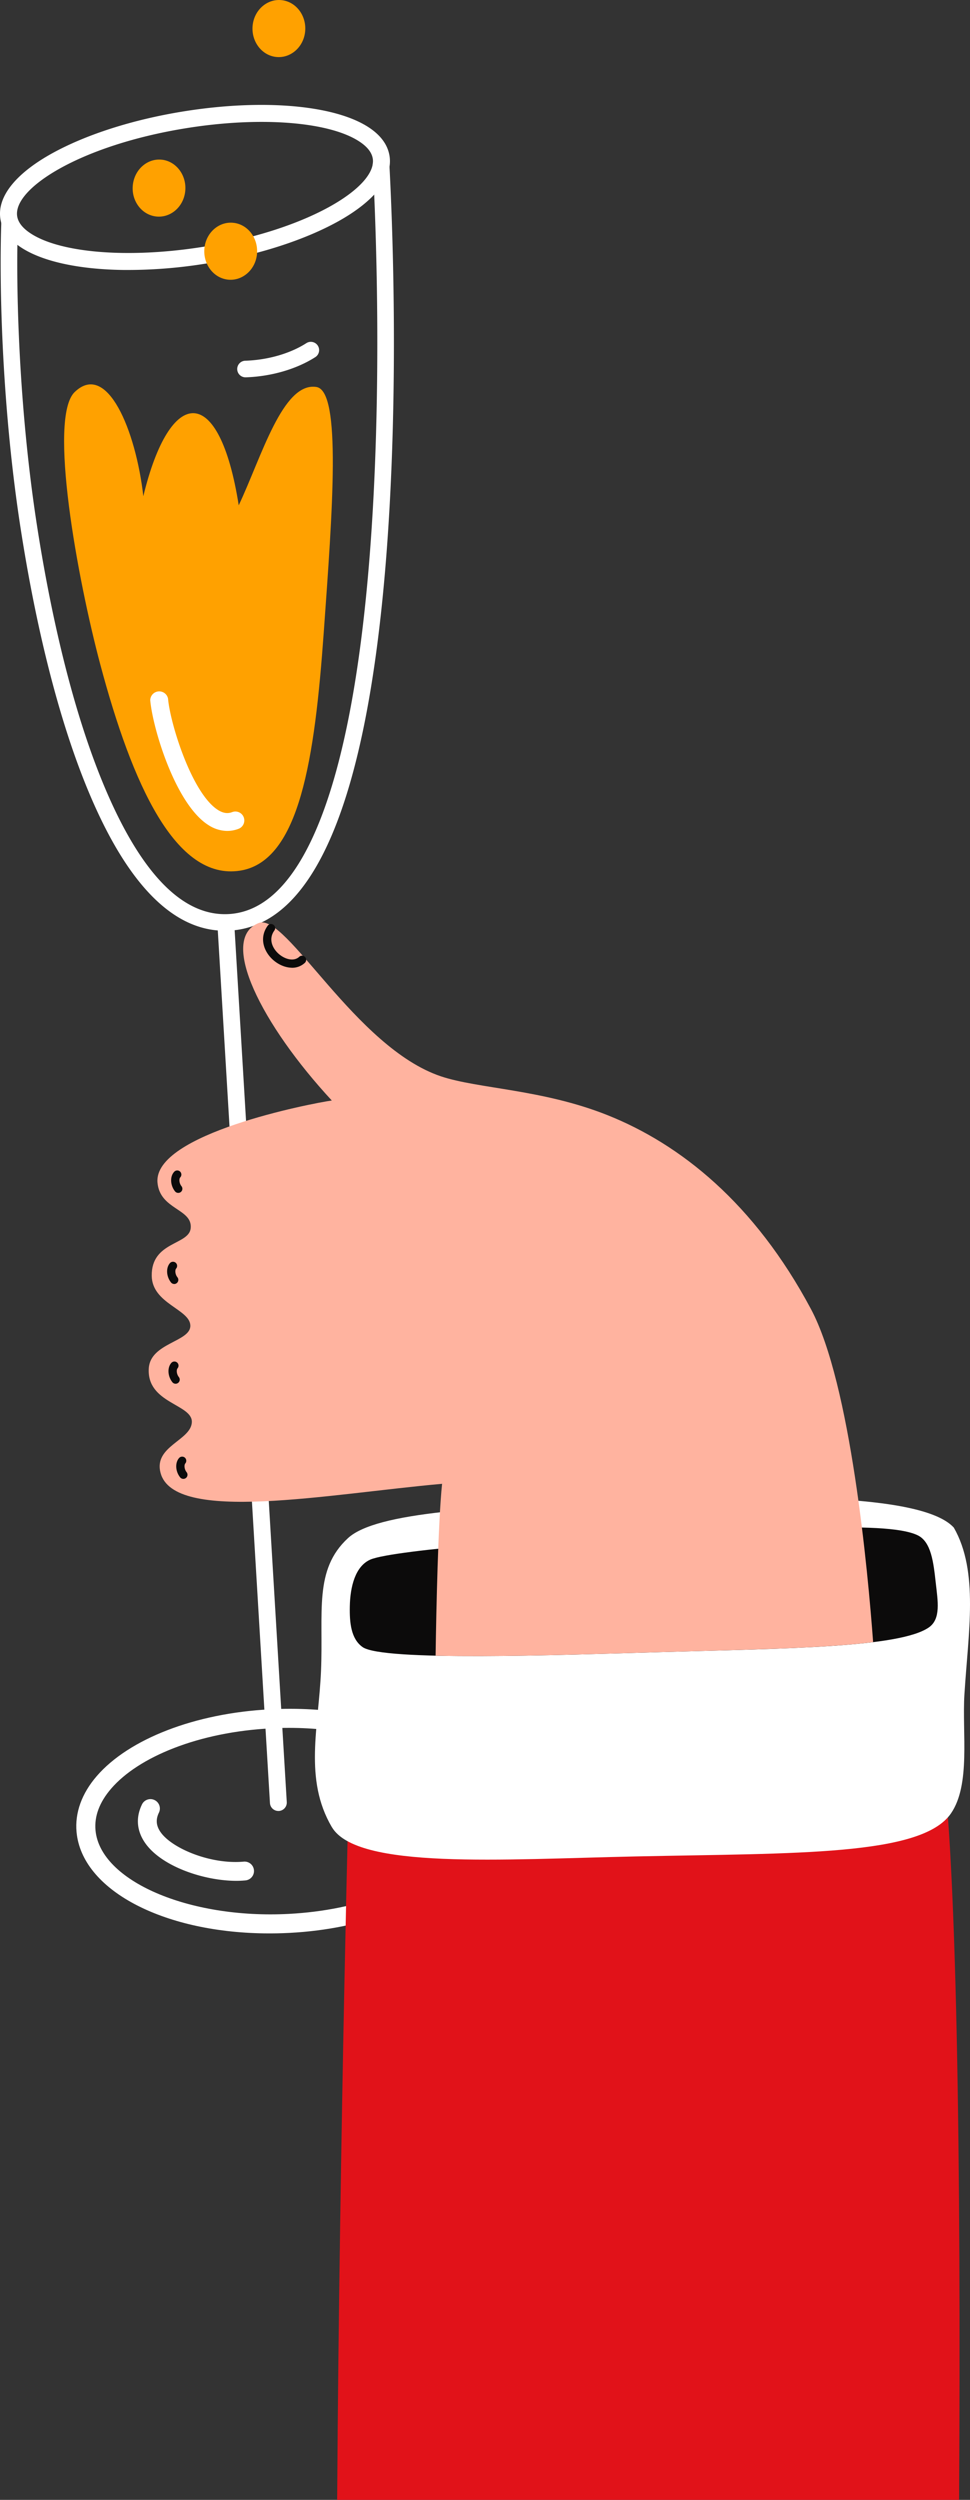 <svg xmlns="http://www.w3.org/2000/svg" width="1080" height="2781.51" viewBox="0 0 1080 2781.51"><rect x="0" y="0" width="1080" height="2781.51" fill="#333333" stroke="none"/><g id="Слой_2" data-name="Слой 2"><g id="Слой_2-2" data-name="Слой 2"><g id="Winter60_514091610"><path d="M83.24 436.11c-29.9 28.62 3.14 208.51 28.44 303.27 35.61 133.4 83.84 240.53 155.56 229.36 66.58-10.37 83.2-125.5 93.23-265.16 9.72-135.39 19.89-268.63-8.2-273-37.49-5.87-61.09 78-86.48 131.66C244.29 425.5 189.31 429 159.58 552.13c-8.36-73.59-40.44-150.38-76.34-116z" fill="#ffa100" fill-rule="evenodd"/><path d="M252.56 924.54a39 39 0 0 1-20.14-6.27c-37-23-62.42-107.92-65.14-139.11a10 10 0 0 1 19.83-1.73c2.44 28 26.68 105.85 55.81 123.94 7.37 4.58 12.51 3.43 15.75 2.17a9.95 9.95.0 0 1 7.24 18.53A35.26 35.26.0 0 1 252.56 924.54z" fill="#fff"/><path d="M309.79 2015a9.38 9.38.0 0 1-9.22-8.81L242.2 1030.4a9.37 9.37.0 1 1 18.71-1.12l58.38 975.81a9.38 9.38.0 0 1-8.8 9.92C310.25 2015 310 2015 309.79 2015z" fill="#fff"/><path d="M294.18 2151.19c-113.49-1.54-203-48.49-208.94-112.71-2-21.44 5.79-43 22.51-62.32 35.88-41.48 109.65-69.93 192.53-74.24h0c126.6-6.63 230.83 42.67 237.29 112.16 2 21.43-5.79 43-22.51 62.31-35.88 41.48-109.65 69.93-192.54 74.25Q308.15 2151.39 294.18 2151.19zm7.2-228.1c-38.81 2-76.13 9.62-107.93 22-30.31 11.78-54.4 27.33-69.66 45-13 15.08-18.9 30.72-17.44 46.49 5.22 56.17 103.72 98.74 215.07 92.94 38.81-2 76.14-9.62 107.94-22 30.31-11.78 54.4-27.33 69.66-45 13-15.08 18.9-30.71 17.44-46.48-5.22-56.18-103.7-98.73-215.08-93z" fill="#fff"/><path d="M261.58 2092.72c-35.84-.48-82-16.27-1e2-42.14-9.3-13.36-10.56-28.07-3.65-42.53a10.48 10.48.0 1 1 18.92 9c-3.62 7.58-3 14.41 1.94 21.5 12.51 18 55.66 36.19 92.56 32.82a10.48 10.48.0 0 1 1.92 20.88A110.69 110.69.0 0 1 261.58 2092.72z" fill="#fff"/><path d="M249 1035.58c-54.51-.74-103-48-144.24-140.52C61.35 797.71 36.24 673.78 22.82 587 2.73 457-1.21 322 1.51 246a9.24 9.24.0 0 1 18.46.66c-2.7 75.25 1.21 208.8 21.11 337.52 13.25 85.71 38 207.93 80.51 303.41 38 85.38 81 128.93 127.73 129.57 1.82.0 3.63.0 5.46-.12 82-4.71 136.14-141.09 156.48-394.39 15.26-189.88 6.77-384.19 3.8-439.22a9.23 9.23.0 1 1 18.44-1c3 55.33 11.52 250.67-3.82 441.7-21.5 267.56-80 406-173.84 411.34C253.54 1035.56 251.24 1035.61 249 1035.58z" fill="#fff"/><path d="M137.07 300.37C86 299.68 43.86 290.32 20.42 273.22 8.88 264.8 2.15 254.76.42 243.38c-3.68-24.28 16.72-50.09 57.44-72.67 38-21 89.91-37.64 146.3-46.72h0c90.7-14.61 173-6.79 209.58 19.93 11.54 8.42 18.27 18.46 20 29.84C437.42 198 417 223.84 376.3 246.43c-37.95 21-89.91 37.64-146.3 46.72A543.82 543.82.0 0 1 137.07 300.37zm70.1-157.72c-116.73 18.8-192.8 66.68-188.06 97.89.94 6.21 5.13 12.07 12.45 17.41C63.81 281.48 142.34 288.12 227 274.49c116.73-18.8 192.8-66.68 188.06-97.89-.94-6.21-5.13-12.07-12.45-17.41C370.36 135.66 291.81 129 207.17 142.65z" fill="#fff"/><path d="M273.44 419.83a9.23 9.23.0 0 1-.19-18.46c25.21-.86 50.05-8.06 68.16-19.76a9.24 9.24.0 0 1 10 15.52c-20.83 13.45-49.1 21.72-77.55 22.7z" fill="#fff"/><path d="M314.63.3c16.05 2.37 27.23 18.41 25 35.78S322.44 65.62 306.4 63.24s-27.23-18.41-25-35.78S298.58-2.08 314.63.3z" fill="#ffa100" fill-rule="evenodd"/><path d="M181.14 177.8c16.05 2.38 27.23 18.41 25 35.78S189 243.13 172.91 240.75 145.68 222.34 148 205s17.14-29.54 33.18-27.17z" fill="#ffa100" fill-rule="evenodd"/><path d="M261 248.05c16.05 2.38 27.23 18.41 25 35.78S268.77 313.38 252.72 311s-27.23-18.41-25-35.78 17.15-29.54 33.19-27.17z" fill="#ffa100" fill-rule="evenodd"/><path d="M1067.85 2781.51c2.16-361.09-1.91-736.77-22.08-847.57l-656.36 15.39S378 2372 375.39 2781.51z" fill="#e11219"/><path d="M369.46 2032.87c27.86 47.47 189.09 35.87 338.57 32.7 178.41-3.78 318.26-.37 350.82-47.92 22-32.07 12.28-89.46 14.93-132.26 4.27-69.05 16.25-136.69-11.79-185.67-39.59-43.5-253.9-34.09-372.39-29.3-151.27 6.12-270.3 11.74-302.07 40.93-38.4 35.29-27.3 82.55-30.11 148-2.69 62.7-19.25 120.19 12 173.51z" fill="#fff" fill-rule="evenodd"/><path d="M403.67 1832.62c22.46 15.91 217.05 9 332.45 5.61 138.32-4 265.66-4.91 298.08-27.47 13.63-9.49 9.93-29.42 7.66-49.76-2.5-22.5-5-45.38-20.06-52.72-36.87-18-184-3.08-275.61-1.3-116.9 2.28-308.77 17.36-333.78 28.28-16.76 7.31-22.51 29.86-22.94 52.25-.34 18 1.33 36 14.2 45.11z" fill="#0c0b0b" fill-rule="evenodd"/><path d="M485 1842.2c.79-52.74 2.76-147.3 7.22-191.22-126.85 11.27-298.56 44.7-313.49-12.27-7.75-29.56 33.69-35.84 34.87-56.09 1.2-20.46-50.48-20.83-47.94-60.19 1.84-28.43 46.71-29.4 46.28-47.5-.44-18.28-42.59-24.27-43-55.39-.48-38.46 41.61-34 43.4-53 2.07-21.86-34.38-20.39-37-50.81-4.58-54.09 171.19-88 194.09-91.24C291.37 1140.25 243 1044.77 288.09 1027c30.38-12 107.48 138.56 202.83 170.59 41.41 13.91 113.24 14.36 185.63 43.26 80.76 32.25 163.36 97.63 226.4 215.75 44.25 82.91 63.42 292.5 69.19 370.53-57.59 7.12-144.4 8.4-236 11.08-73.22 2.14-178.33 5.71-251.12 4z" fill="#ffb39f" fill-rule="evenodd"/><path d="M204 1645.49a4.57 4.57.0 0 1-3.47-1.74c-5.32-6.71-5.79-16.41-1-21.62a4.59 4.59.0 0 1 6.79 6.17c-1.35 1.49-1.34 6.24 1.45 9.75a4.59 4.59.0 0 1-3.72 7.44zm-8.63-105.85a4.58 4.58.0 0 1-3.47-1.74c-5.31-6.71-5.78-16.41-1-21.61a4.59 4.59.0 0 1 6.79 6.17c-1.35 1.49-1.33 6.23 1.45 9.75a4.59 4.59.0 0 1-3.72 7.43zm-1.52-111a4.57 4.57.0 0 1-3.47-1.74c-5.32-6.71-5.79-16.41-1.05-21.61a4.59 4.59.0 0 1 6.79 6.17c-1.35 1.48-1.34 6.23 1.45 9.75a4.58 4.58.0 0 1-.75 6.44A4.53 4.53.0 0 1 193.8 1428.68zm4.47-101.35a4.58 4.58.0 0 1-3.47-1.74c-5.31-6.71-5.78-16.41-1-21.62a4.59 4.59.0 1 1 6.78 6.18c-1.35 1.48-1.33 6.23 1.46 9.75a4.59 4.59.0 0 1-3.73 7.43zm126.19-250.55c-7.35-.2-14.91-3.71-20.61-8.83-10.06-9-15.76-24.26-5.84-37.92a4.58 4.58.0 1 1 7.42 5.38c-7 9.66-1.93 19.89 4.55 25.71 6.74 6.06 16.83 9.22 23.09 3.56a4.59 4.59.0 1 1 6.15 6.81A20.58 20.58.0 0 1 324.46 1076.78z" fill="#0c0b0b"/></g></g></g></svg>